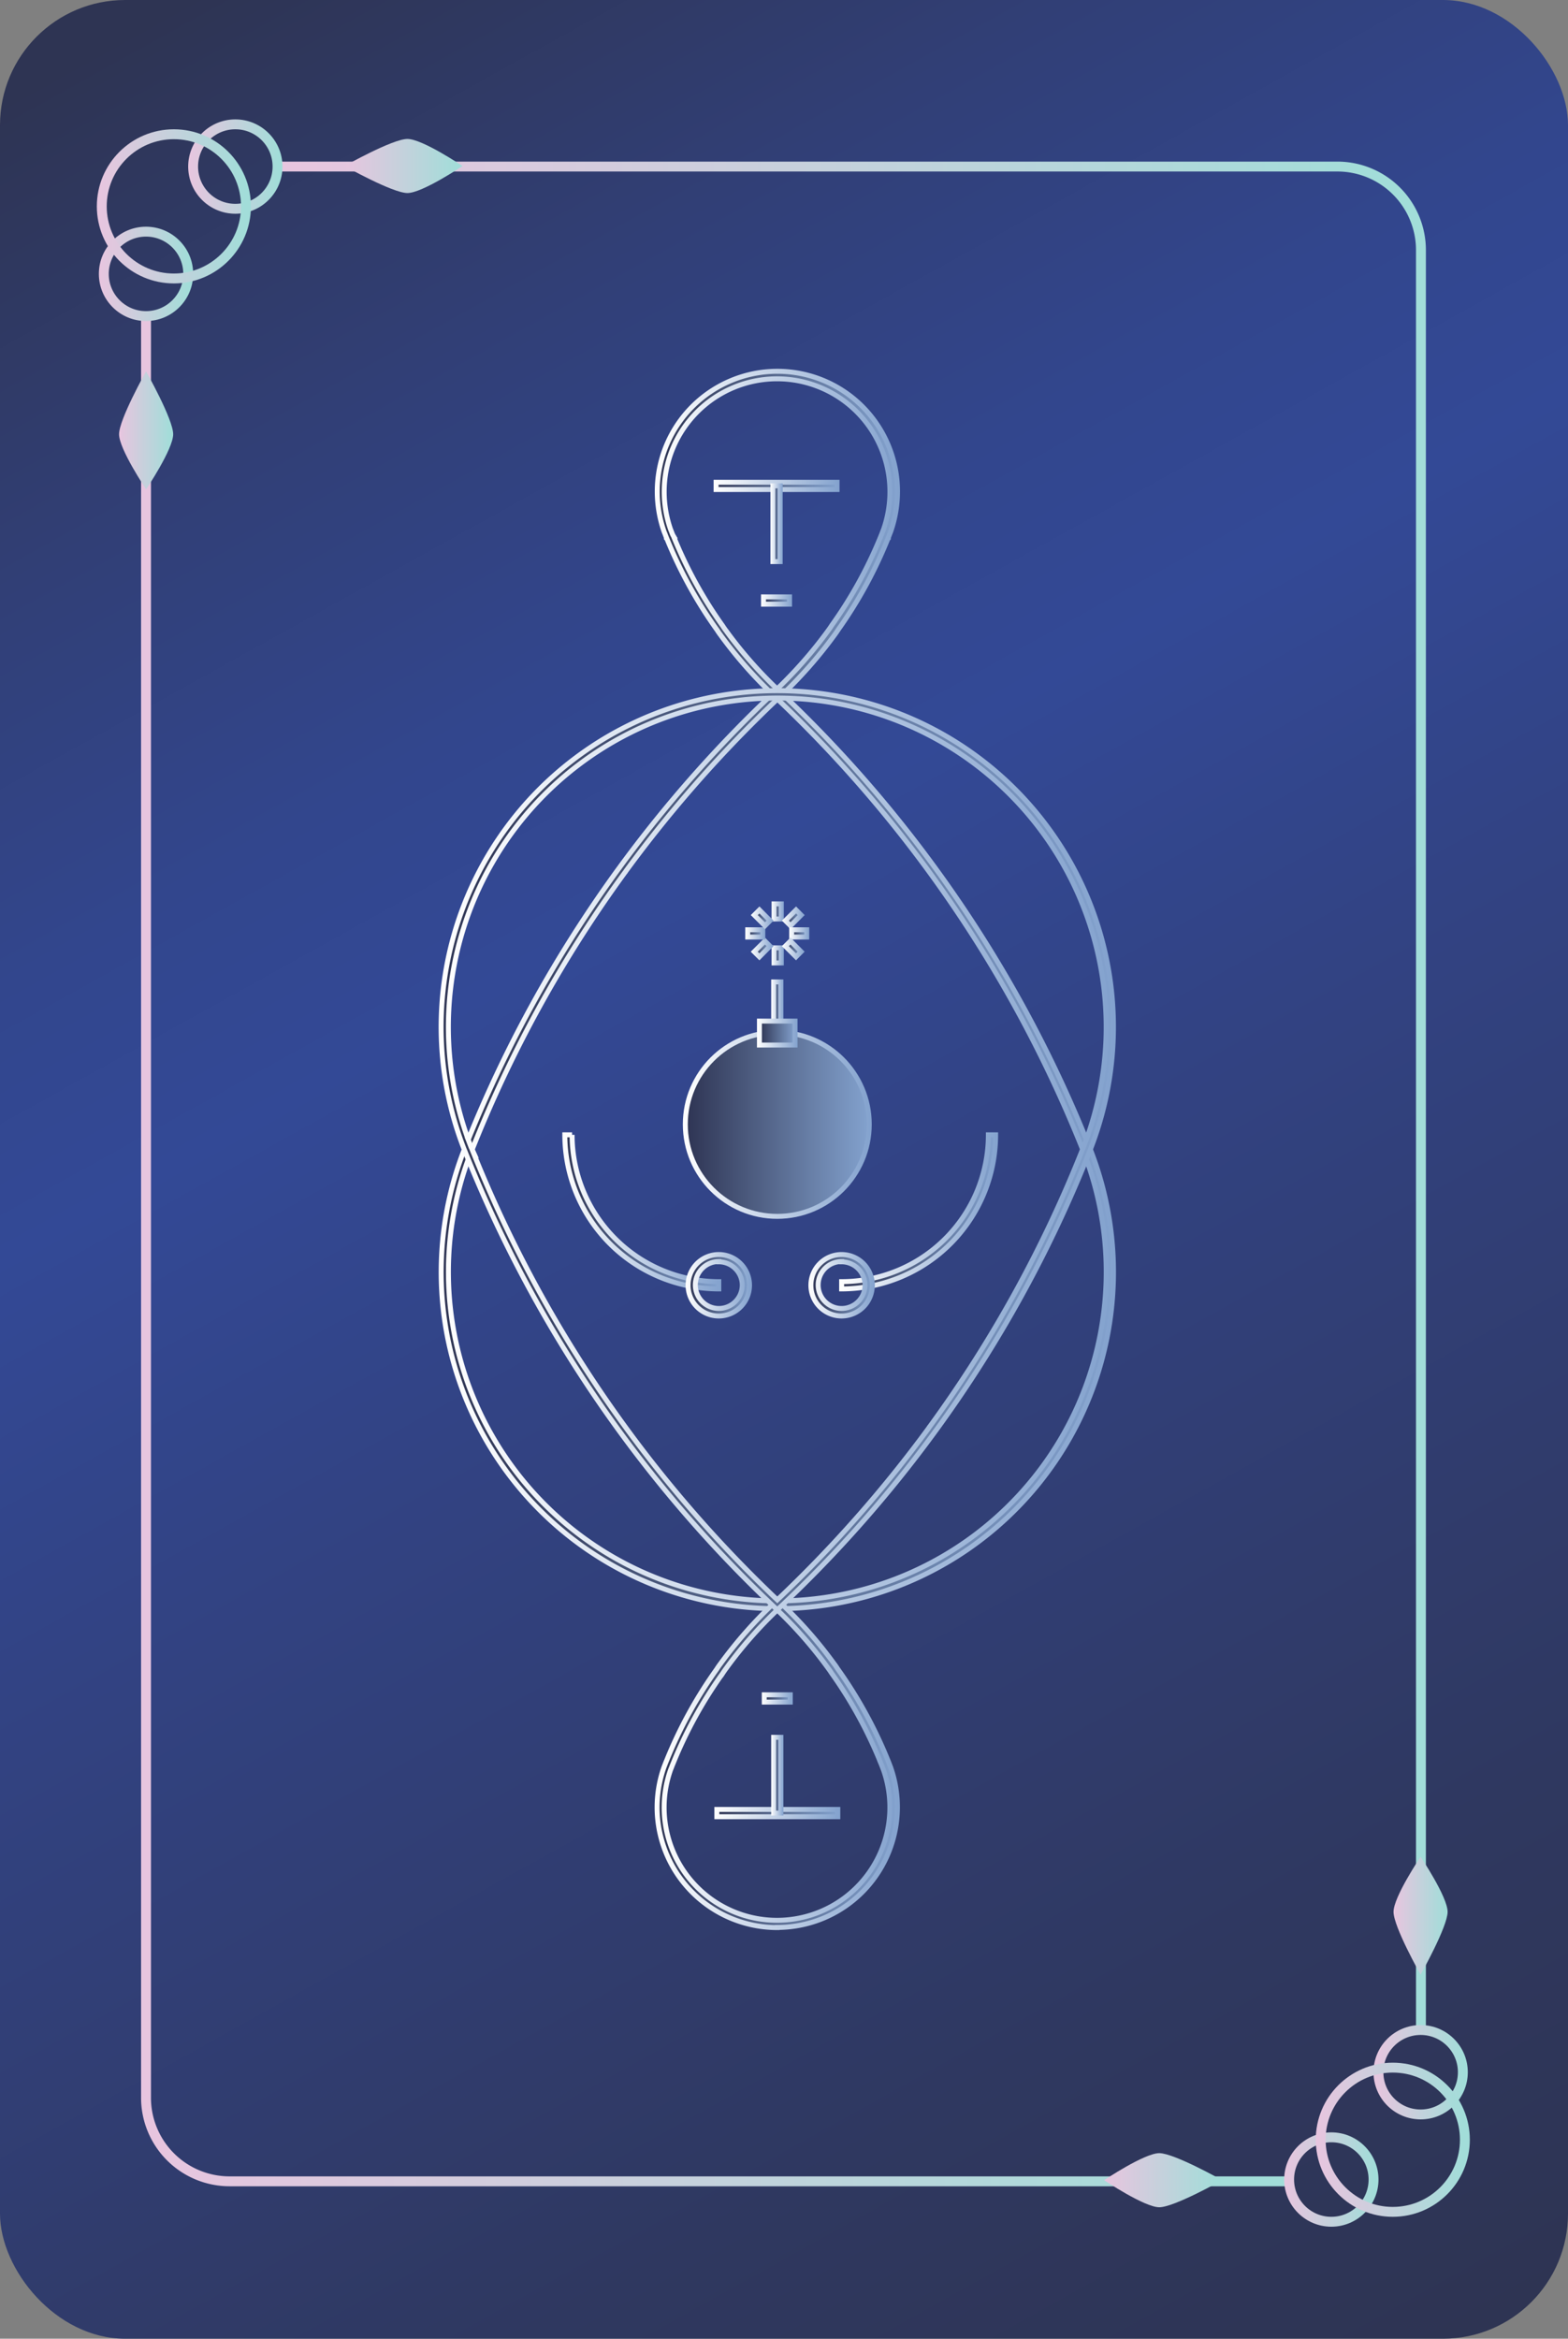 <svg xmlns="http://www.w3.org/2000/svg" xmlns:xlink="http://www.w3.org/1999/xlink" width="316.89" height="472.49" viewBox="0 0 316.89 472.49"><rect x="0" y="0" width="316.89" height="472.49" fill="#808080" stroke="none"/><defs><style>.cls-1{fill:url(#未命名漸層_191);}.cls-10,.cls-13,.cls-2,.cls-3,.cls-4,.cls-5,.cls-8,.cls-9{fill:none;stroke-width:2px;}.cls-10,.cls-13,.cls-14,.cls-15,.cls-16,.cls-17,.cls-18,.cls-19,.cls-2,.cls-20,.cls-21,.cls-22,.cls-23,.cls-24,.cls-25,.cls-26,.cls-27,.cls-28,.cls-29,.cls-3,.cls-30,.cls-31,.cls-32,.cls-33,.cls-34,.cls-35,.cls-36,.cls-37,.cls-38,.cls-4,.cls-5,.cls-8,.cls-9{stroke-miterlimit:10;}.cls-2{stroke:url(#未命名漸層_42);}.cls-3{stroke:url(#未命名漸層_42-2);}.cls-4{stroke:url(#未命名漸層_42-3);}.cls-5{stroke:url(#未命名漸層_42-4);}.cls-6{fill:url(#未命名漸層_42-5);}.cls-7{fill:url(#未命名漸層_42-6);}.cls-8{stroke:url(#未命名漸層_42-7);}.cls-9{stroke:url(#未命名漸層_42-8);}.cls-10{stroke:url(#未命名漸層_42-9);}.cls-11{fill:url(#未命名漸層_42-10);}.cls-12{fill:url(#未命名漸層_42-11);}.cls-13{stroke:url(#未命名漸層_42-12);}.cls-14{fill:url(#未命名漸層_47);stroke:url(#未命名漸層_44);}.cls-15{fill:url(#未命名漸層_47-2);stroke:url(#未命名漸層_44-2);}.cls-16{fill:url(#未命名漸層_47-3);stroke:url(#未命名漸層_44-3);}.cls-17{fill:url(#未命名漸層_47-4);stroke:url(#未命名漸層_44-4);}.cls-18{fill:url(#未命名漸層_47-5);stroke:url(#未命名漸層_44-5);}.cls-19{fill:url(#未命名漸層_47-6);stroke:url(#未命名漸層_44-6);}.cls-20{fill:url(#未命名漸層_47-7);stroke:url(#未命名漸層_44-7);}.cls-21{fill:url(#未命名漸層_47-8);stroke:url(#未命名漸層_44-8);}.cls-22{fill:url(#未命名漸層_47-9);stroke:url(#未命名漸層_44-9);}.cls-23{fill:url(#未命名漸層_47-10);stroke:url(#未命名漸層_44-10);}.cls-24{fill:url(#未命名漸層_47-11);stroke:url(#未命名漸層_44-11);}.cls-25{fill:url(#未命名漸層_47-12);stroke:url(#未命名漸層_44-12);}.cls-26{fill:url(#未命名漸層_47-13);stroke:url(#未命名漸層_44-13);}.cls-27{fill:url(#未命名漸層_47-14);stroke:url(#未命名漸層_44-14);}.cls-28{fill:url(#未命名漸層_47-15);stroke:url(#未命名漸層_44-15);}.cls-29{fill:url(#未命名漸層_47-16);stroke:url(#未命名漸層_44-16);}.cls-30{fill:url(#未命名漸層_47-17);stroke:url(#未命名漸層_44-17);}.cls-31{fill:url(#未命名漸層_47-18);stroke:url(#未命名漸層_44-18);}.cls-32{fill:url(#未命名漸層_47-19);stroke:url(#未命名漸層_44-19);}.cls-33{fill:url(#未命名漸層_47-20);stroke:url(#未命名漸層_44-20);}.cls-34{fill:url(#未命名漸層_47-21);stroke:url(#未命名漸層_44-21);}.cls-35{fill:url(#未命名漸層_47-22);stroke:url(#未命名漸層_44-22);}.cls-36{fill:url(#未命名漸層_47-23);stroke:url(#未命名漸層_44-23);}.cls-37{fill:url(#未命名漸層_47-24);stroke:url(#未命名漸層_44-24);}.cls-38{fill:url(#未命名漸層_47-25);stroke:url(#未命名漸層_44-25);}</style><linearGradient id="未命名漸層_191" x1="29.8" y1="4.68" x2="290.74" y2="474.37" gradientUnits="userSpaceOnUse"><stop offset="0" stop-color="#2e3453"/><stop offset="0.16" stop-color="#313f76"/><stop offset="0.29" stop-color="#32468d"/><stop offset="0.38" stop-color="#334996"/><stop offset="0.52" stop-color="#324384"/><stop offset="0.83" stop-color="#2f3860"/><stop offset="1" stop-color="#2e3453"/></linearGradient><linearGradient id="未命名漸層_42" x1="28.51" y1="252.77" x2="260.5" y2="252.77" gradientUnits="userSpaceOnUse"><stop offset="0" stop-color="#e8c5df"/><stop offset="0.96" stop-color="#a2ddd9"/></linearGradient><linearGradient id="未命名漸層_42-2" x1="56.09" y1="221.38" x2="288.17" y2="221.38" xlink:href="#未命名漸層_42"/><linearGradient id="未命名漸層_42-3" x1="38.04" y1="33.65" x2="57.09" y2="33.65" xlink:href="#未命名漸層_42"/><linearGradient id="未命名漸層_42-4" x1="19.98" y1="55.33" x2="39.03" y2="55.33" xlink:href="#未命名漸層_42"/><linearGradient id="未命名漸層_42-5" x1="69.63" y1="33.54" x2="93.47" y2="33.54" xlink:href="#未命名漸層_42"/><linearGradient id="未命名漸層_42-6" x1="24.06" y1="86.94" x2="34.99" y2="86.94" xlink:href="#未命名漸層_42"/><linearGradient id="未命名漸層_42-7" x1="19.57" y1="41.69" x2="50.72" y2="41.69" xlink:href="#未命名漸層_42"/><linearGradient id="未命名漸層_42-8" x1="259.53" y1="440.33" x2="278.58" y2="440.33" xlink:href="#未命名漸層_42"/><linearGradient id="未命名漸層_42-9" x1="277.59" y1="418.65" x2="296.64" y2="418.65" xlink:href="#未命名漸層_42"/><linearGradient id="未命名漸層_42-10" x1="223.15" y1="440.44" x2="246.99" y2="440.44" xlink:href="#未命名漸層_42"/><linearGradient id="未命名漸層_42-11" x1="281.63" y1="387.03" x2="292.56" y2="387.03" xlink:href="#未命名漸層_42"/><linearGradient id="未命名漸層_42-12" x1="265.9" y1="432.29" x2="297.05" y2="432.29" xlink:href="#未命名漸層_42"/><linearGradient id="未命名漸層_47" x1="132.81" y1="108.11" x2="181.37" y2="108.11" gradientUnits="userSpaceOnUse"><stop offset="0" stop-color="#2e3453"/><stop offset="1" stop-color="#83a2ce"/></linearGradient><linearGradient id="未命名漸層_44" x1="132.31" y1="108.2" x2="181.87" y2="108.2" gradientUnits="userSpaceOnUse"><stop offset="0" stop-color="#fff"/><stop offset="1" stop-color="#83a2ce"/></linearGradient><linearGradient id="未命名漸層_47-2" x1="89.15" y1="232.09" x2="225.03" y2="232.09" xlink:href="#未命名漸層_47"/><linearGradient id="未命名漸層_44-2" x1="88.65" y1="232" x2="225.53" y2="232" xlink:href="#未命名漸層_44"/><linearGradient id="未命名漸層_47-3" x1="132.81" y1="356.34" x2="181.37" y2="356.34" xlink:href="#未命名漸層_47"/><linearGradient id="未命名漸層_44-3" x1="132.31" y1="356.25" x2="181.87" y2="356.25" xlink:href="#未命名漸層_44"/><linearGradient id="未命名漸層_47-4" x1="89.15" y1="232.36" x2="225.03" y2="232.36" xlink:href="#未命名漸層_47"/><linearGradient id="未命名漸層_44-4" x1="88.65" y1="232.46" x2="225.53" y2="232.46" xlink:href="#未命名漸層_44"/><linearGradient id="未命名漸層_47-5" x1="138.5" y1="227.15" x2="175.69" y2="227.15" xlink:href="#未命名漸層_47"/><linearGradient id="未命名漸層_44-5" x1="138" y1="227.15" x2="176.19" y2="227.15" xlink:href="#未命名漸層_44"/><linearGradient id="未命名漸層_47-6" x1="114.15" y1="244.83" x2="145.27" y2="244.83" xlink:href="#未命名漸層_47"/><linearGradient id="未命名漸層_44-6" x1="113.65" y1="244.83" x2="145.77" y2="244.83" xlink:href="#未命名漸層_44"/><linearGradient id="未命名漸層_47-7" x1="139.07" y1="259.66" x2="151.48" y2="259.66" xlink:href="#未命名漸層_47"/><linearGradient id="未命名漸層_44-7" x1="138.57" y1="259.66" x2="151.98" y2="259.66" xlink:href="#未命名漸層_44"/><linearGradient id="未命名漸層_47-8" x1="170.09" y1="244.83" x2="201.22" y2="244.83" xlink:href="#未命名漸層_47"/><linearGradient id="未命名漸層_44-8" x1="169.59" y1="244.83" x2="201.72" y2="244.83" xlink:href="#未命名漸層_44"/><linearGradient id="未命名漸層_47-9" x1="163.89" y1="259.66" x2="176.3" y2="259.66" xlink:href="#未命名漸層_47"/><linearGradient id="未命名漸層_44-9" x1="163.39" y1="259.66" x2="176.8" y2="259.66" xlink:href="#未命名漸層_44"/><linearGradient id="未命名漸層_47-10" x1="144.72" y1="98.16" x2="169.17" y2="98.16" xlink:href="#未命名漸層_47"/><linearGradient id="未命名漸層_44-10" x1="144.22" y1="98.16" x2="169.67" y2="98.16" xlink:href="#未命名漸層_44"/><linearGradient id="未命名漸層_47-11" x1="156.21" y1="105.81" x2="157.68" y2="105.81" xlink:href="#未命名漸層_47"/><linearGradient id="未命名漸層_44-11" x1="155.71" y1="105.81" x2="158.18" y2="105.81" xlink:href="#未命名漸層_44"/><linearGradient id="未命名漸層_47-12" x1="154.31" y1="121.32" x2="159.58" y2="121.32" xlink:href="#未命名漸層_47"/><linearGradient id="未命名漸層_44-12" x1="153.81" y1="121.32" x2="160.08" y2="121.32" xlink:href="#未命名漸層_44"/><linearGradient id="未命名漸層_47-13" x1="144.87" y1="366.29" x2="169.32" y2="366.29" xlink:href="#未命名漸層_47"/><linearGradient id="未命名漸層_44-13" x1="144.37" y1="366.29" x2="169.82" y2="366.29" xlink:href="#未命名漸層_44"/><linearGradient id="未命名漸層_47-14" x1="156.36" y1="358.64" x2="157.83" y2="358.64" xlink:href="#未命名漸層_47"/><linearGradient id="未命名漸層_44-14" x1="155.86" y1="358.64" x2="158.33" y2="358.64" xlink:href="#未命名漸層_44"/><linearGradient id="未命名漸層_47-15" x1="154.46" y1="343.13" x2="159.72" y2="343.13" xlink:href="#未命名漸層_47"/><linearGradient id="未命名漸層_44-15" x1="153.96" y1="343.13" x2="160.22" y2="343.13" xlink:href="#未命名漸層_44"/><linearGradient id="未命名漸層_47-16" x1="156.36" y1="203.22" x2="157.83" y2="203.22" xlink:href="#未命名漸層_47"/><linearGradient id="未命名漸層_44-16" x1="155.86" y1="203.22" x2="158.33" y2="203.22" xlink:href="#未命名漸層_44"/><linearGradient id="未命名漸層_47-17" x1="153.48" y1="208.71" x2="160.69" y2="208.71" xlink:href="#未命名漸層_47"/><linearGradient id="未命名漸層_44-17" x1="152.98" y1="208.71" x2="161.19" y2="208.71" xlink:href="#未命名漸層_44"/><linearGradient id="未命名漸層_47-18" x1="156.44" y1="184.13" x2="157.91" y2="184.13" xlink:href="#未命名漸層_47"/><linearGradient id="未命名漸層_44-18" x1="155.94" y1="184.13" x2="158.41" y2="184.13" xlink:href="#未命名漸層_44"/><linearGradient id="未命名漸層_47-19" x1="156.44" y1="193.01" x2="157.91" y2="193.01" xlink:href="#未命名漸層_47"/><linearGradient id="未命名漸層_44-19" x1="155.94" y1="193.01" x2="158.41" y2="193.01" xlink:href="#未命名漸層_44"/><linearGradient id="未命名漸層_47-20" x1="158.72" y1="185.43" x2="161.91" y2="185.43" gradientTransform="translate(178.08 -59.05) rotate(45)" xlink:href="#未命名漸層_47"/><linearGradient id="未命名漸層_44-20" x1="158.01" y1="185.43" x2="162.62" y2="185.43" gradientTransform="translate(178.08 -59.05) rotate(45)" xlink:href="#未命名漸層_44"/><linearGradient id="未命名漸層_47-21" x1="152.44" y1="191.71" x2="155.63" y2="191.71" gradientTransform="translate(180.68 -52.77) rotate(45)" xlink:href="#未命名漸層_47"/><linearGradient id="未命名漸層_44-21" x1="151.73" y1="191.71" x2="156.34" y2="191.71" gradientTransform="translate(180.68 -52.77) rotate(45)" xlink:href="#未命名漸層_44"/><linearGradient id="未命名漸層_47-22" x1="160" y1="188.57" x2="163.05" y2="188.57" xlink:href="#未命名漸層_47"/><linearGradient id="未命名漸層_44-22" x1="159.5" y1="188.57" x2="163.55" y2="188.57" xlink:href="#未命名漸層_44"/><linearGradient id="未命名漸層_47-23" x1="151.12" y1="188.57" x2="154.17" y2="188.57" xlink:href="#未命名漸層_47"/><linearGradient id="未命名漸層_44-23" x1="150.62" y1="188.57" x2="154.67" y2="188.57" xlink:href="#未命名漸層_44"/><linearGradient id="未命名漸層_47-24" x1="158.72" y1="191.71" x2="161.91" y2="191.71" gradientTransform="translate(182.56 -57.21) rotate(45.01)" xlink:href="#未命名漸層_47"/><linearGradient id="未命名漸層_44-24" x1="158.01" y1="191.71" x2="162.62" y2="191.71" gradientTransform="translate(182.56 -57.21) rotate(45.01)" xlink:href="#未命名漸層_44"/><linearGradient id="未命名漸層_47-25" x1="152.44" y1="185.43" x2="155.63" y2="185.43" gradientTransform="translate(176.24 -54.61) rotate(45)" xlink:href="#未命名漸層_47"/><linearGradient id="未命名漸層_44-25" x1="151.73" y1="185.43" x2="156.34" y2="185.43" gradientTransform="translate(176.24 -54.61) rotate(45)" xlink:href="#未命名漸層_44"/></defs><g id="圖層_2" data-name="圖層 2"><g id="圖層_1-2" data-name="圖層 1"><rect class="cls-1" width="316.89" height="472.49" rx="25.28"/><path class="cls-2" d="M260.5,440.69H46.39A16.89,16.89,0,0,1,29.51,423.8V63.85"/><path class="cls-3" d="M56.09,33.65H270.28a16.88,16.88,0,0,1,16.89,16.88V410.12"/><circle class="cls-4" cx="47.56" cy="33.65" r="8.53"/><circle class="cls-5" cx="29.51" cy="55.33" r="8.53"/><path class="cls-6" d="M82.34,39c-3,0-12.71-5.46-12.71-5.46s9.69-5.47,12.71-5.47,11.13,5.47,11.13,5.47S85.35,39,82.34,39Z"/><path class="cls-7" d="M24.06,87.73c0-3,5.46-12.71,5.46-12.71S35,84.71,35,87.73s-5.47,11.13-5.47,11.13S24.06,90.74,24.06,87.73Z"/><circle class="cls-8" cx="35.14" cy="41.69" r="14.57"/><circle class="cls-9" cx="269.06" cy="440.33" r="8.53"/><circle class="cls-10" cx="287.11" cy="418.65" r="8.53"/><path class="cls-11" d="M234.29,435c3,0,12.7,5.46,12.7,5.46s-9.69,5.47-12.7,5.47-11.14-5.47-11.14-5.47S231.27,435,234.29,435Z"/><path class="cls-12" d="M292.56,386.25c0,3-5.46,12.7-5.46,12.7s-5.47-9.68-5.47-12.7,5.47-11.13,5.47-11.13S292.56,383.23,292.56,386.25Z"/><circle class="cls-13" cx="281.48" cy="432.29" r="14.57"/><path class="cls-14" d="M157.1,141.2l-.5-.47a87.8,87.8,0,0,1-11-12.47c-.23-.3-.44-.61-.65-.94a89.21,89.21,0,0,1-10.16-18.46l-.11-.11v-.16c-.1-.23-.19-.48-.28-.72l-.18-.44a24.6,24.6,0,0,1-1.39-8.14,24.28,24.28,0,0,1,48.56,0,24.6,24.6,0,0,1-1.39,8.14l-.15.37c-.11.3-.21.55-.31.79v.16l-.11.11a88.89,88.89,0,0,1-10,18.31c-.23.35-.49.74-.76,1.1a89.15,89.15,0,0,1-11,12.46Zm-21-32.9a87.61,87.61,0,0,0,10,18.21c.21.33.4.61.61.88a86.11,86.11,0,0,0,10.34,11.8,88.31,88.31,0,0,0,10.32-11.79q.39-.53.72-1.05a87.72,87.72,0,0,0,9.92-18l.05-.13h0l.06-.14c.09-.22.18-.45.26-.68l.17-.42a23.1,23.1,0,0,0,1.3-7.64,22.81,22.81,0,0,0-45.62,0,23.18,23.18,0,0,0,1.3,7.64l.14.34c.11.3.2.53.3.76Z"/><path class="cls-15" d="M157.08,325a68,68,0,0,1-63.24-92.79l.06-.15a255.45,255.45,0,0,1,31.19-56.64.85.85,0,0,0,.16-.22,257.59,257.59,0,0,1,31.35-35.47l.5-.47.5.47A257.65,257.65,0,0,1,220.27,232l.07.16A68,68,0,0,1,157.08,325ZM95.17,232.8a66.47,66.47,0,1,0,123.87.06h0l-.07-.19a256.32,256.32,0,0,0-61.86-91.43A256.5,256.5,0,0,0,126.48,176a1.52,1.52,0,0,1-.23.32,253.75,253.75,0,0,0-31,56.37Z"/><path class="cls-16" d="M157.08,389.43A24.3,24.3,0,0,1,134.2,357l.15-.38c.14-.37.25-.65.37-.93a89,89,0,0,1,10.11-18.44c.22-.35.48-.73.76-1.1a89,89,0,0,1,11-12.46l.5-.47.51.47a87.12,87.12,0,0,1,11,12.47,10.44,10.44,0,0,1,.65.94,89.3,89.3,0,0,1,10.22,18.6q.17.4.33.84l.18.46a24.3,24.3,0,0,1-22.9,32.4Zm0-64.16a86.83,86.83,0,0,0-10.32,11.78c-.26.35-.5.7-.73,1.05a87.65,87.65,0,0,0-10,18.18c-.12.28-.22.54-.32.81l-.18.44a22.81,22.81,0,1,0,43,0l-.14-.35c-.13-.35-.23-.61-.34-.87A88,88,0,0,0,168,337.94c-.21-.33-.4-.6-.61-.88A86,86,0,0,0,157.09,325.27Z"/><path class="cls-17" d="M157.08,325.23l-.5-.47a257.51,257.51,0,0,1-62.67-92.33l-.07-.15a67.94,67.94,0,1,1,126.5,0l-.06.15a255.23,255.23,0,0,1-31.19,56.64,1.65,1.65,0,0,0-.16.22,256.86,256.86,0,0,1-31.34,35.47ZM95.15,231.6l.08.18a256,256,0,0,0,61.86,91.44A257,257,0,0,0,187.7,288.5a2.2,2.2,0,0,1,.24-.34,253.43,253.43,0,0,0,31-56.36l.07-.15a66.47,66.47,0,1,0-123.87-.05Z"/><circle class="cls-18" cx="157.09" cy="227.15" r="18.59"/><path class="cls-19" d="M145.27,260.4a31.16,31.16,0,0,1-31.12-31.13h1.47a29.68,29.68,0,0,0,29.65,29.66Z"/><path class="cls-20" d="M145.27,265.87a6.21,6.21,0,1,1,6.21-6.21A6.21,6.21,0,0,1,145.27,265.87Zm0-11a4.74,4.74,0,1,0,4.74,4.74A4.75,4.75,0,0,0,145.27,254.92Z"/><path class="cls-21" d="M170.09,260.4v-1.47a29.69,29.69,0,0,0,29.66-29.66h1.47A31.17,31.17,0,0,1,170.09,260.4Z"/><path class="cls-22" d="M170.09,265.87a6.21,6.21,0,1,1,6.21-6.21A6.21,6.21,0,0,1,170.09,265.87Zm0-11a4.74,4.74,0,1,0,4.74,4.74A4.75,4.75,0,0,0,170.09,254.92Z"/><rect class="cls-23" x="144.72" y="97.43" width="24.45" height="1.47"/><rect class="cls-24" x="156.21" y="98.16" width="1.47" height="15.3"/><rect class="cls-25" x="154.31" y="120.59" width="5.26" height="1.47"/><rect class="cls-26" x="144.87" y="365.56" width="24.45" height="1.47"/><rect class="cls-27" x="156.36" y="350.99" width="1.47" height="15.3"/><rect class="cls-28" x="154.46" y="342.4" width="5.26" height="1.47"/><rect class="cls-29" x="156.36" y="198.38" width="1.47" height="9.68"/><rect class="cls-30" x="153.48" y="206.29" width="7.2" height="4.84"/><rect class="cls-31" x="156.44" y="182.61" width="1.47" height="3.05"/><rect class="cls-32" x="156.44" y="191.49" width="1.47" height="3.05"/><rect class="cls-33" x="158.79" y="184.7" width="3.05" height="1.47" transform="translate(-84.16 167.67) rotate(-45)"/><rect class="cls-34" x="152.51" y="190.98" width="3.05" height="1.47" transform="translate(-90.45 165.07) rotate(-45)"/><rect class="cls-35" x="160" y="187.84" width="3.05" height="1.47"/><rect class="cls-36" x="151.12" y="187.84" width="3.05" height="1.47"/><rect class="cls-37" x="159.58" y="190.19" width="1.47" height="3.05" transform="translate(-88.61 169.55) rotate(-45.01)"/><rect class="cls-38" x="153.3" y="183.91" width="1.47" height="3.05" transform="translate(-86 163.23) rotate(-45)"/></g></g></svg>